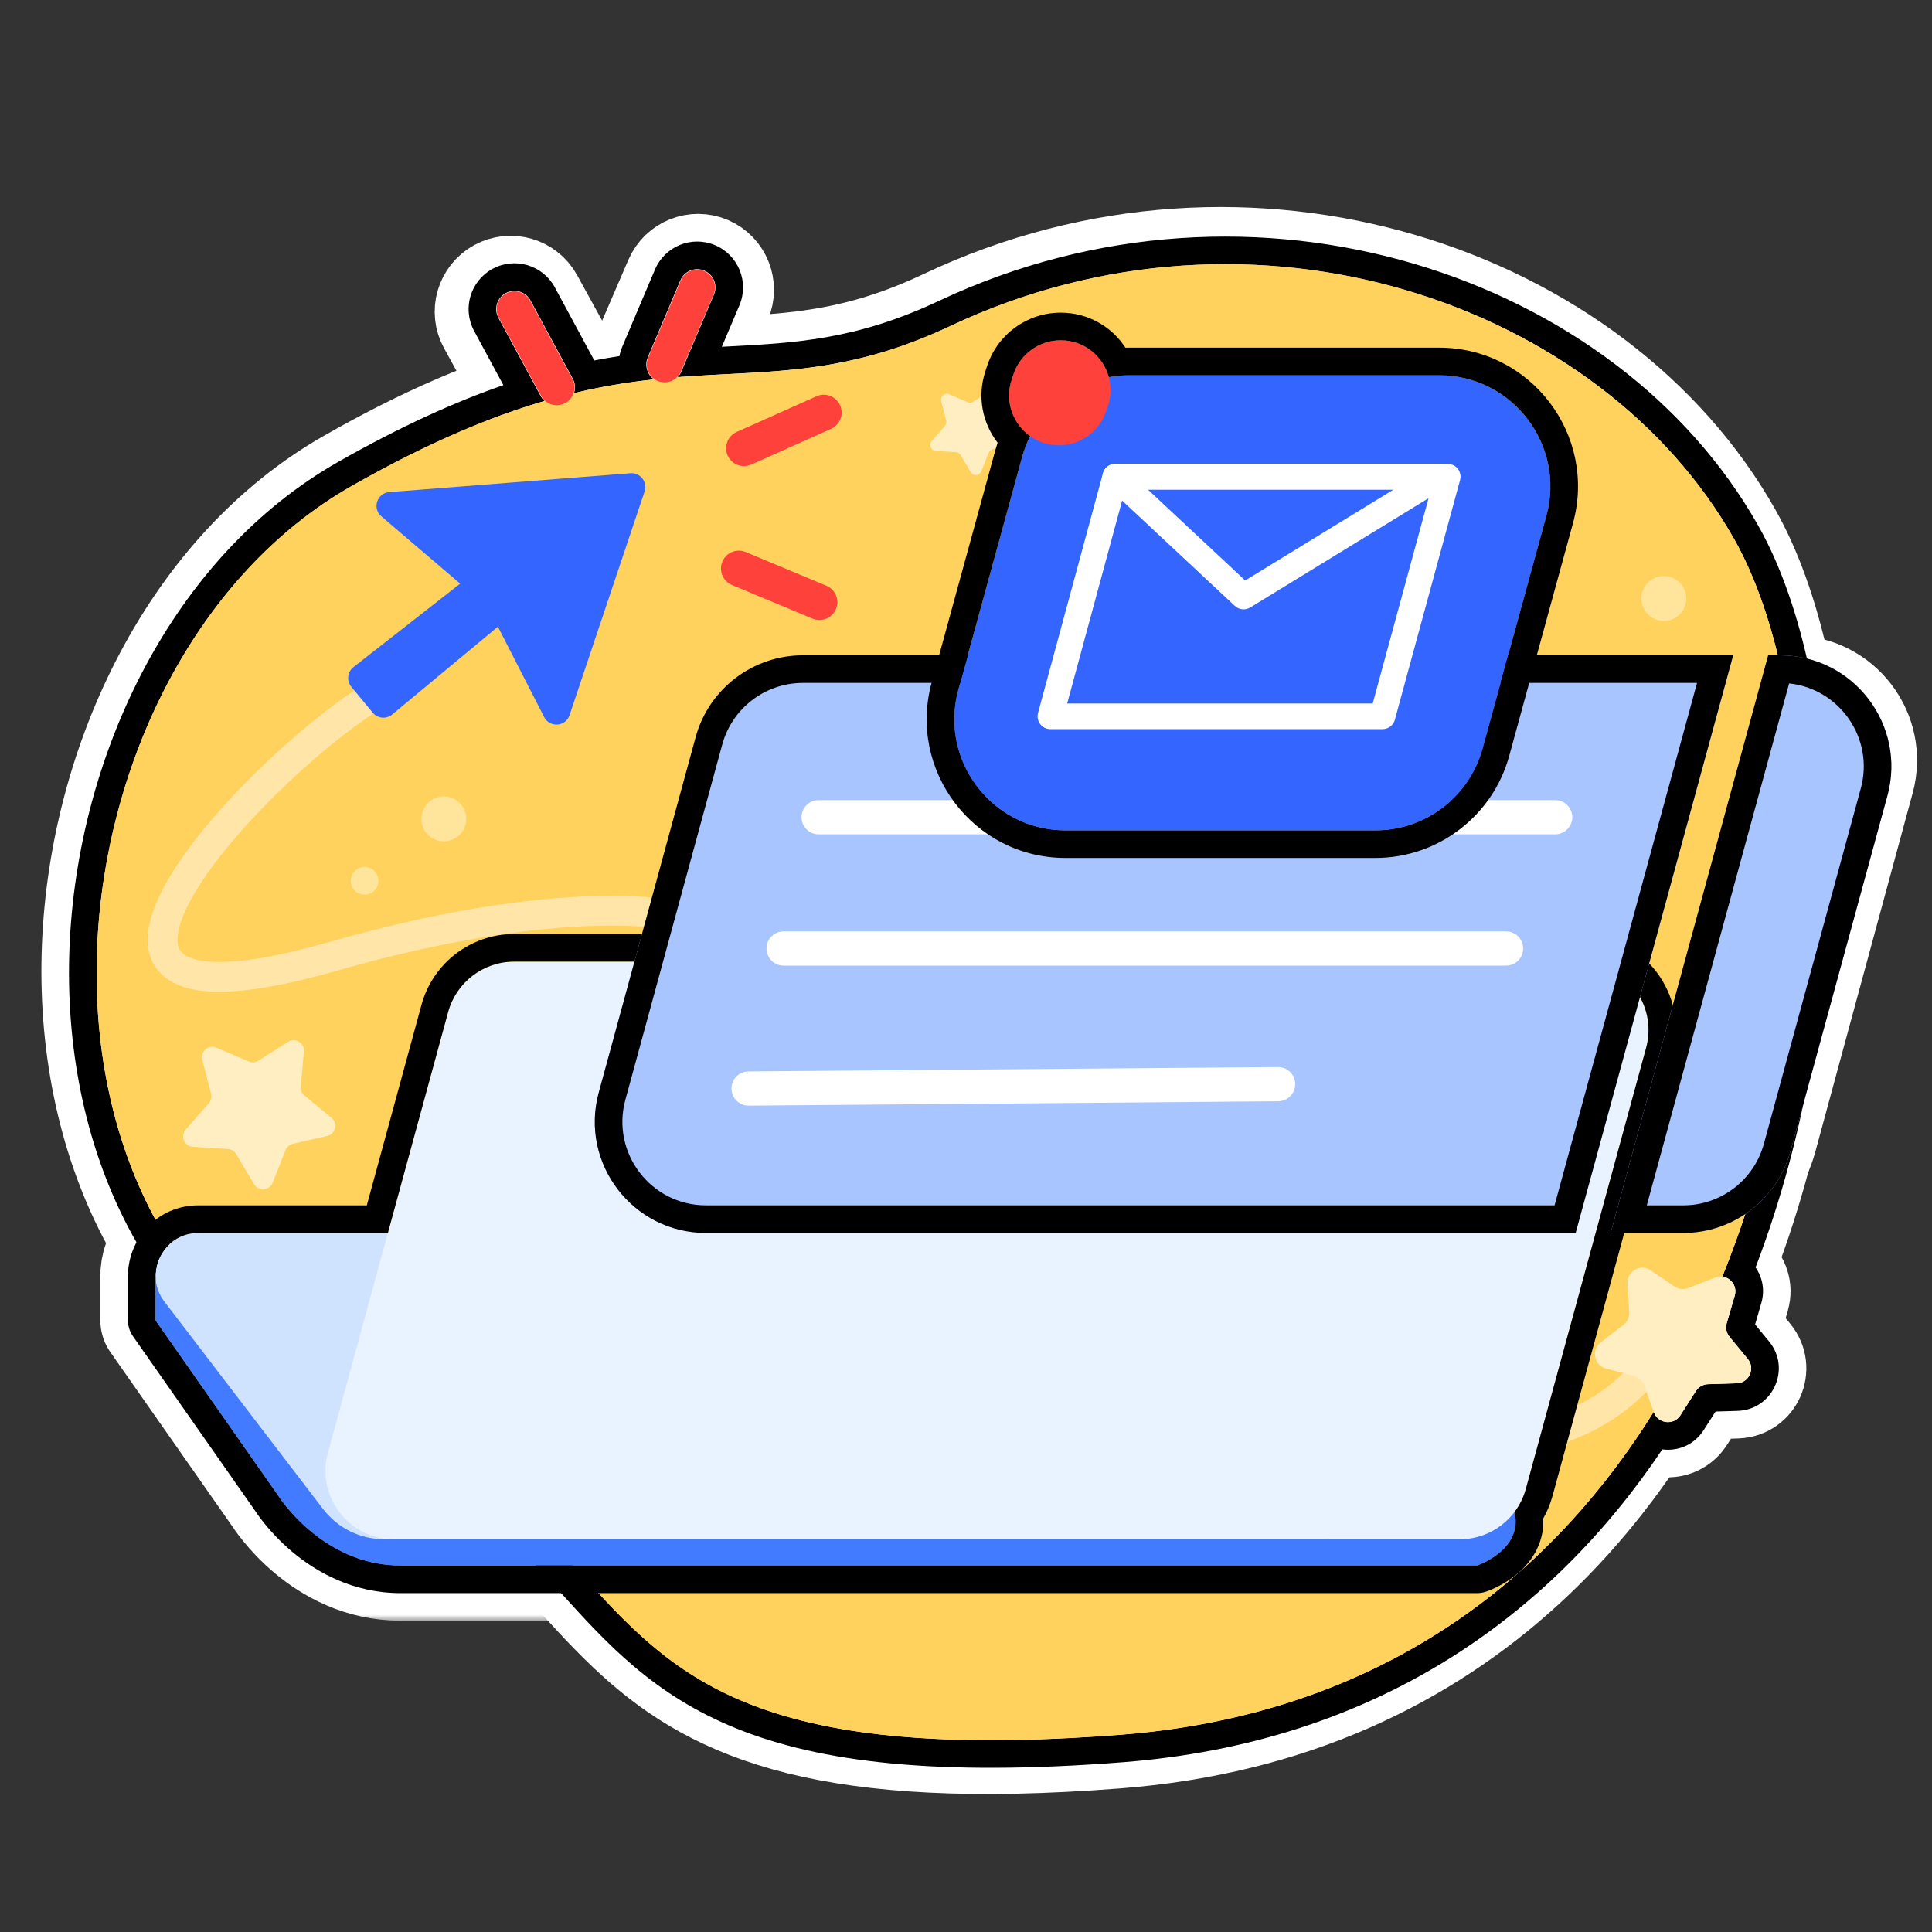 <svg width="140" height="140" viewBox="0 0 140 140" fill="none" xmlns="http://www.w3.org/2000/svg">
<rect x="0" y="0" width="140" height="140" fill="#333333" stroke="none"/>
<path d="M67.788 21.662C61.833 24.479 57.522 24.705 52.529 24.966C51.615 25.014 50.678 25.063 49.705 25.13C43.305 25.566 35.939 26.771 24.446 33.326C12.5 40.139 5.59 54.532 5.036 68.552C4.481 82.619 10.325 96.923 24.64 103.146C32.661 106.633 36.402 110.789 40.133 114.934C41.658 116.629 43.182 118.322 44.996 119.966C48.087 122.767 51.817 125.125 57.494 126.544C63.109 127.948 70.554 128.416 81.067 127.597C106.912 125.584 121.312 108.108 127.748 88.904C130.962 79.314 132.224 69.226 131.968 60.255C131.713 51.326 129.948 43.305 126.927 37.946C116.7 19.8 90.538 10.898 67.788 21.662Z" fill="#FFD25E" stroke="white" stroke-width="4" stroke-linecap="square" stroke-linejoin="round"/>
<mask id="path-2-outside-1_3614_1323" maskUnits="userSpaceOnUse" x="6.702" y="14.5" width="133" height="103" fill="black">
<rect fill="white" x="6.702" y="14.5" width="133" height="103"/>
<path d="M51.181 19.622C51.942 19.951 52.292 20.833 51.965 21.594L49.537 27.226C49.209 27.987 48.326 28.338 47.566 28.01C46.805 27.682 46.454 26.799 46.782 26.038L49.21 20.406C49.538 19.645 50.42 19.295 51.181 19.622Z"/>
<path d="M36.278 21.273C37.004 20.874 37.916 21.139 38.315 21.865L41.456 27.58C41.855 28.306 41.59 29.218 40.864 29.617C40.138 30.016 39.226 29.751 38.827 29.025L35.685 23.31C35.286 22.584 35.551 21.672 36.278 21.273Z"/>
<path d="M61.373 29.542C61.706 30.3 61.362 31.185 60.603 31.518L54.667 34.126C53.908 34.459 53.024 34.114 52.69 33.356C52.357 32.597 52.702 31.713 53.461 31.379L59.397 28.772C60.155 28.439 61.04 28.783 61.373 29.542Z"/>
<path d="M52.295 40.97C52.61 40.204 53.486 39.837 54.252 40.152L60.248 42.612C61.015 42.927 61.381 43.803 61.066 44.569C60.752 45.336 59.876 45.702 59.109 45.388L53.113 42.927C52.347 42.613 51.981 41.736 52.295 40.97Z"/>
<path d="M27.761 49.998C28.077 50.502 27.923 51.167 27.419 51.483C25.3 52.807 22.543 55.053 19.979 57.583C17.408 60.12 15.108 62.867 13.844 65.173C13.207 66.337 12.89 67.286 12.86 67.985C12.832 68.609 13.024 68.968 13.434 69.225C13.943 69.544 14.934 69.79 16.692 69.685C18.42 69.582 20.747 69.149 23.795 68.278C31.579 66.054 38.186 65.034 43.392 64.929C43.912 64.918 44.419 64.917 44.914 64.924L47.341 55.983C48.294 52.473 51.48 50.036 55.117 50.036H75.567L75.581 49.985L80.202 33.121C80.348 32.59 80.545 32.083 80.786 31.606C79.552 30.729 78.917 29.104 79.447 27.515L79.577 27.125C80.068 25.651 81.448 24.657 83.001 24.657C84.719 24.657 86.084 25.829 86.49 27.33C86.972 27.24 87.468 27.193 87.973 27.193H110.426C115.743 27.193 119.601 32.252 118.196 37.379L114.728 50.036H122.831L117.129 70.437C117.977 70.97 118.645 71.751 119.044 72.662L125.368 50.036H129.856C133.19 50.036 135.613 53.204 134.74 56.421L127.697 82.374C126.744 85.884 123.558 88.32 119.921 88.32H115.905L111.97 102.747C114.502 101.992 116.337 100.774 117.621 99.498L116.382 99.175C115.517 98.949 115.287 97.828 115.994 97.28L117.642 96.003C117.923 95.785 118.078 95.443 118.057 95.088L117.934 93.006C117.881 92.113 118.876 91.548 119.616 92.051L121.34 93.224C121.634 93.424 122.008 93.466 122.339 93.336L124.28 92.576C125.113 92.249 125.958 93.021 125.708 93.88L125.125 95.882C125.026 96.224 125.101 96.592 125.327 96.867L126.651 98.478C127.218 99.169 126.745 100.211 125.851 100.239L123.767 100.304C123.412 100.315 123.085 100.501 122.893 100.8L121.769 102.557C121.287 103.31 120.15 103.182 119.848 102.341L119.313 100.853C117.56 102.658 114.963 104.323 111.317 105.143L110.569 107.887C110.4 108.506 110.118 109.07 109.749 109.561C110.392 112.324 107.035 113.443 107.035 113.443H29.03C23.323 113.443 20.152 108.369 20.152 108.369L11.273 95.685V92.572C11.21 90.924 12.494 89.343 14.376 89.343H28.108L32.474 73.337C33.062 71.18 35.021 69.684 37.257 69.684H43.623L44.331 67.075C44.038 67.074 43.74 67.077 43.435 67.084C38.459 67.185 32.04 68.164 24.387 70.35C21.261 71.243 18.767 71.72 16.82 71.837C14.905 71.951 13.367 71.727 12.289 71.051C11.11 70.312 10.652 69.149 10.707 67.891C10.758 66.707 11.255 65.414 11.954 64.138C13.364 61.564 15.833 58.646 18.465 56.049C21.104 53.445 23.985 51.088 26.277 49.655C26.781 49.34 27.446 49.493 27.761 49.998Z"/>
<path d="M18.414 85.81C18.734 86.347 19.532 86.283 19.762 85.701L20.696 83.338C20.788 83.107 20.987 82.935 21.23 82.88L23.708 82.317C24.318 82.178 24.503 81.4 24.021 81.002L22.062 79.382C21.871 79.224 21.77 78.981 21.792 78.734L22.022 76.202C22.079 75.579 21.396 75.163 20.868 75.498L18.723 76.861C18.513 76.994 18.25 77.015 18.022 76.917L15.686 75.916C15.111 75.67 14.504 76.191 14.659 76.796L15.292 79.258C15.354 79.499 15.293 79.755 15.13 79.942L13.456 81.854C13.044 82.325 13.351 83.063 13.976 83.102L16.512 83.261C16.76 83.276 16.985 83.413 17.112 83.627L18.414 85.81Z"/>
</mask>
<path d="M51.181 19.622C51.942 19.951 52.292 20.833 51.965 21.594L49.537 27.226C49.209 27.987 48.326 28.338 47.566 28.01C46.805 27.682 46.454 26.799 46.782 26.038L49.21 20.406C49.538 19.645 50.42 19.295 51.181 19.622Z" fill="white"/>
<path d="M36.278 21.273C37.004 20.874 37.916 21.139 38.315 21.865L41.456 27.58C41.855 28.306 41.59 29.218 40.864 29.617C40.138 30.016 39.226 29.751 38.827 29.025L35.685 23.31C35.286 22.584 35.551 21.672 36.278 21.273Z" fill="white"/>
<path d="M61.373 29.542C61.706 30.3 61.362 31.185 60.603 31.518L54.667 34.126C53.908 34.459 53.024 34.114 52.69 33.356C52.357 32.597 52.702 31.713 53.461 31.379L59.397 28.772C60.155 28.439 61.04 28.783 61.373 29.542Z" fill="white"/>
<path d="M52.295 40.97C52.61 40.204 53.486 39.837 54.252 40.152L60.248 42.612C61.015 42.927 61.381 43.803 61.066 44.569C60.752 45.336 59.876 45.702 59.109 45.388L53.113 42.927C52.347 42.613 51.981 41.736 52.295 40.97Z" fill="white"/>
<path d="M27.761 49.998C28.077 50.502 27.923 51.167 27.419 51.483C25.3 52.807 22.543 55.053 19.979 57.583C17.408 60.12 15.108 62.867 13.844 65.173C13.207 66.337 12.89 67.286 12.86 67.985C12.832 68.609 13.024 68.968 13.434 69.225C13.943 69.544 14.934 69.79 16.692 69.685C18.42 69.582 20.747 69.149 23.795 68.278C31.579 66.054 38.186 65.034 43.392 64.929C43.912 64.918 44.419 64.917 44.914 64.924L47.341 55.983C48.294 52.473 51.48 50.036 55.117 50.036H75.567L75.581 49.985L80.202 33.121C80.348 32.59 80.545 32.083 80.786 31.606C79.552 30.729 78.917 29.104 79.447 27.515L79.577 27.125C80.068 25.651 81.448 24.657 83.001 24.657C84.719 24.657 86.084 25.829 86.49 27.33C86.972 27.24 87.468 27.193 87.973 27.193H110.426C115.743 27.193 119.601 32.252 118.196 37.379L114.728 50.036H122.831L117.129 70.437C117.977 70.97 118.645 71.751 119.044 72.662L125.368 50.036H129.856C133.19 50.036 135.613 53.204 134.74 56.421L127.697 82.374C126.744 85.884 123.558 88.32 119.921 88.32H115.905L111.97 102.747C114.502 101.992 116.337 100.774 117.621 99.498L116.382 99.175C115.517 98.949 115.287 97.828 115.994 97.28L117.642 96.003C117.923 95.785 118.078 95.443 118.057 95.088L117.934 93.006C117.881 92.113 118.876 91.548 119.616 92.051L121.34 93.224C121.634 93.424 122.008 93.466 122.339 93.336L124.28 92.576C125.113 92.249 125.958 93.021 125.708 93.88L125.125 95.882C125.026 96.224 125.101 96.592 125.327 96.867L126.651 98.478C127.218 99.169 126.745 100.211 125.851 100.239L123.767 100.304C123.412 100.315 123.085 100.501 122.893 100.8L121.769 102.557C121.287 103.31 120.15 103.182 119.848 102.341L119.313 100.853C117.56 102.658 114.963 104.323 111.317 105.143L110.569 107.887C110.4 108.506 110.118 109.07 109.749 109.561C110.392 112.324 107.035 113.443 107.035 113.443H29.03C23.323 113.443 20.152 108.369 20.152 108.369L11.273 95.685V92.572C11.21 90.924 12.494 89.343 14.376 89.343H28.108L32.474 73.337C33.062 71.18 35.021 69.684 37.257 69.684H43.623L44.331 67.075C44.038 67.074 43.74 67.077 43.435 67.084C38.459 67.185 32.04 68.164 24.387 70.35C21.261 71.243 18.767 71.72 16.82 71.837C14.905 71.951 13.367 71.727 12.289 71.051C11.11 70.312 10.652 69.149 10.707 67.891C10.758 66.707 11.255 65.414 11.954 64.138C13.364 61.564 15.833 58.646 18.465 56.049C21.104 53.445 23.985 51.088 26.277 49.655C26.781 49.34 27.446 49.493 27.761 49.998Z" fill="white"/>
<path d="M18.414 85.81C18.734 86.347 19.532 86.283 19.762 85.701L20.696 83.338C20.788 83.107 20.987 82.935 21.23 82.88L23.708 82.317C24.318 82.178 24.503 81.4 24.021 81.002L22.062 79.382C21.871 79.224 21.77 78.981 21.792 78.734L22.022 76.202C22.079 75.579 21.396 75.163 20.868 75.498L18.723 76.861C18.513 76.994 18.25 77.015 18.022 76.917L15.686 75.916C15.111 75.67 14.504 76.191 14.659 76.796L15.292 79.258C15.354 79.499 15.293 79.755 15.13 79.942L13.456 81.854C13.044 82.325 13.351 83.063 13.976 83.102L16.512 83.261C16.76 83.276 16.985 83.413 17.112 83.627L18.414 85.81Z" fill="white"/>
<path d="M51.181 19.622C51.942 19.951 52.292 20.833 51.965 21.594L49.537 27.226C49.209 27.987 48.326 28.338 47.566 28.01C46.805 27.682 46.454 26.799 46.782 26.038L49.21 20.406C49.538 19.645 50.42 19.295 51.181 19.622Z" stroke="white" stroke-width="8" stroke-linecap="round" stroke-linejoin="round" mask="url(#path-2-outside-1_3614_1323)"/>
<path d="M36.278 21.273C37.004 20.874 37.916 21.139 38.315 21.865L41.456 27.58C41.855 28.306 41.59 29.218 40.864 29.617C40.138 30.016 39.226 29.751 38.827 29.025L35.685 23.31C35.286 22.584 35.551 21.672 36.278 21.273Z" stroke="white" stroke-width="8" stroke-linecap="round" stroke-linejoin="round" mask="url(#path-2-outside-1_3614_1323)"/>
<path d="M61.373 29.542C61.706 30.3 61.362 31.185 60.603 31.518L54.667 34.126C53.908 34.459 53.024 34.114 52.69 33.356C52.357 32.597 52.702 31.713 53.461 31.379L59.397 28.772C60.155 28.439 61.04 28.783 61.373 29.542Z" stroke="white" stroke-width="8" stroke-linecap="round" stroke-linejoin="round" mask="url(#path-2-outside-1_3614_1323)"/>
<path d="M52.295 40.97C52.61 40.204 53.486 39.837 54.252 40.152L60.248 42.612C61.015 42.927 61.381 43.803 61.066 44.569C60.752 45.336 59.876 45.702 59.109 45.388L53.113 42.927C52.347 42.613 51.981 41.736 52.295 40.97Z" stroke="white" stroke-width="8" stroke-linecap="round" stroke-linejoin="round" mask="url(#path-2-outside-1_3614_1323)"/>
<path d="M27.761 49.998C28.077 50.502 27.923 51.167 27.419 51.483C25.3 52.807 22.543 55.053 19.979 57.583C17.408 60.12 15.108 62.867 13.844 65.173C13.207 66.337 12.89 67.286 12.86 67.985C12.832 68.609 13.024 68.968 13.434 69.225C13.943 69.544 14.934 69.79 16.692 69.685C18.42 69.582 20.747 69.149 23.795 68.278C31.579 66.054 38.186 65.034 43.392 64.929C43.912 64.918 44.419 64.917 44.914 64.924L47.341 55.983C48.294 52.473 51.48 50.036 55.117 50.036H75.567L75.581 49.985L80.202 33.121C80.348 32.59 80.545 32.083 80.786 31.606C79.552 30.729 78.917 29.104 79.447 27.515L79.577 27.125C80.068 25.651 81.448 24.657 83.001 24.657C84.719 24.657 86.084 25.829 86.49 27.33C86.972 27.24 87.468 27.193 87.973 27.193H110.426C115.743 27.193 119.601 32.252 118.196 37.379L114.728 50.036H122.831L117.129 70.437C117.977 70.97 118.645 71.751 119.044 72.662L125.368 50.036H129.856C133.19 50.036 135.613 53.204 134.74 56.421L127.697 82.374C126.744 85.884 123.558 88.32 119.921 88.32H115.905L111.97 102.747C114.502 101.992 116.337 100.774 117.621 99.498L116.382 99.175C115.517 98.949 115.287 97.828 115.994 97.28L117.642 96.003C117.923 95.785 118.078 95.443 118.057 95.088L117.934 93.006C117.881 92.113 118.876 91.548 119.616 92.051L121.34 93.224C121.634 93.424 122.008 93.466 122.339 93.336L124.28 92.576C125.113 92.249 125.958 93.021 125.708 93.88L125.125 95.882C125.026 96.224 125.101 96.592 125.327 96.867L126.651 98.478C127.218 99.169 126.745 100.211 125.851 100.239L123.767 100.304C123.412 100.315 123.085 100.501 122.893 100.8L121.769 102.557C121.287 103.31 120.15 103.182 119.848 102.341L119.313 100.853C117.56 102.658 114.963 104.323 111.317 105.143L110.569 107.887C110.4 108.506 110.118 109.07 109.749 109.561C110.392 112.324 107.035 113.443 107.035 113.443H29.03C23.323 113.443 20.152 108.369 20.152 108.369L11.273 95.685V92.572C11.21 90.924 12.494 89.343 14.376 89.343H28.108L32.474 73.337C33.062 71.18 35.021 69.684 37.257 69.684H43.623L44.331 67.075C44.038 67.074 43.74 67.077 43.435 67.084C38.459 67.185 32.04 68.164 24.387 70.35C21.261 71.243 18.767 71.72 16.82 71.837C14.905 71.951 13.367 71.727 12.289 71.051C11.11 70.312 10.652 69.149 10.707 67.891C10.758 66.707 11.255 65.414 11.954 64.138C13.364 61.564 15.833 58.646 18.465 56.049C21.104 53.445 23.985 51.088 26.277 49.655C26.781 49.34 27.446 49.493 27.761 49.998Z" stroke="white" stroke-width="8" stroke-linecap="round" stroke-linejoin="round" mask="url(#path-2-outside-1_3614_1323)"/>
<path d="M18.414 85.81C18.734 86.347 19.532 86.283 19.762 85.701L20.696 83.338C20.788 83.107 20.987 82.935 21.23 82.88L23.708 82.317C24.318 82.178 24.503 81.4 24.021 81.002L22.062 79.382C21.871 79.224 21.77 78.981 21.792 78.734L22.022 76.202C22.079 75.579 21.396 75.163 20.868 75.498L18.723 76.861C18.513 76.994 18.25 77.015 18.022 76.917L15.686 75.916C15.111 75.67 14.504 76.191 14.659 76.796L15.292 79.258C15.354 79.499 15.293 79.755 15.13 79.942L13.456 81.854C13.044 82.325 13.351 83.063 13.976 83.102L16.512 83.261C16.76 83.276 16.985 83.413 17.112 83.627L18.414 85.81Z" stroke="white" stroke-width="8" stroke-linecap="round" stroke-linejoin="round" mask="url(#path-2-outside-1_3614_1323)"/>
<path fill-rule="evenodd" clip-rule="evenodd" d="M44.887 25.803C44.294 25.894 43.687 26 43.065 26.121L40.204 20.823C39.331 19.208 37.315 18.606 35.7 19.478C34.086 20.351 33.483 22.367 34.356 23.982L36.477 27.909C32.993 29.117 29.075 30.877 24.524 33.461C12.532 40.27 5.592 54.657 5.036 68.675C4.479 82.742 10.349 97.04 24.718 103.258C32.784 106.749 36.718 111.087 40.511 115.278L40.582 115.356C43.949 119.076 47.345 122.828 53.392 125.263C59.425 127.694 67.889 128.743 81.365 127.698C99.692 126.277 112.346 117.119 120.458 105.027C121.567 105.173 122.753 104.73 123.454 103.634L124.316 102.288L125.913 102.238C128.467 102.159 129.818 99.183 128.196 97.209L127.182 95.974L127.628 94.439C127.91 93.47 127.706 92.55 127.215 91.843C130.925 82.131 132.527 71.736 132.497 62.398C132.467 52.651 130.658 43.827 127.403 38.078C117.135 19.939 90.874 11.046 68.04 21.802C62.056 24.62 57.668 24.853 52.667 25.11L52.655 25.111C52.54 25.117 52.424 25.123 52.308 25.129L53.581 22.125C54.297 20.434 53.507 18.484 51.817 17.768C50.127 17.052 48.177 17.842 47.461 19.532L45.095 25.117C44.999 25.342 44.931 25.572 44.887 25.803ZM46.936 25.897C46.742 26.355 46.826 26.86 47.111 27.227C47.189 27.327 47.282 27.417 47.388 27.492C47.298 27.502 47.208 27.512 47.117 27.522C46.47 27.596 45.809 27.683 45.13 27.789C44.65 27.864 44.162 27.948 43.664 28.042C42.993 28.17 42.305 28.317 41.597 28.487C41.708 28.152 41.686 27.775 41.505 27.441L38.444 21.773C38.097 21.13 37.294 20.891 36.651 21.238C36.008 21.585 35.768 22.388 36.115 23.031L39.177 28.698C39.252 28.837 39.347 28.957 39.459 29.056C38.804 29.247 38.132 29.459 37.441 29.693C34.012 30.858 30.109 32.59 25.512 35.2C3.018 47.971 -1.267 89.834 25.512 101.423C33.988 105.091 38.158 109.698 41.994 113.936C48.781 121.434 54.52 127.774 81.211 125.704C98.744 124.344 110.835 115.668 118.652 104.128C119.047 103.544 119.431 102.954 119.805 102.356C119.815 102.34 119.825 102.323 119.836 102.307L119.848 102.341C120.035 102.862 120.543 103.109 121.016 103.043C121.307 103.003 121.586 102.844 121.77 102.557L122.893 100.8C123.085 100.501 123.412 100.315 123.767 100.304L125.851 100.239C126.745 100.212 127.218 99.17 126.651 98.478L125.327 96.867C125.102 96.592 125.026 96.224 125.125 95.882L125.708 93.88C125.844 93.411 125.654 92.968 125.318 92.716C125.17 92.605 124.994 92.53 124.805 92.507C125.058 91.883 125.302 91.255 125.538 90.624C132.726 71.369 131.512 49.395 125.663 39.063C115.948 21.902 90.851 13.267 68.893 23.611C62.535 26.606 57.813 26.848 52.77 27.108C52.329 27.13 51.886 27.153 51.44 27.178C51.012 27.202 50.58 27.227 50.144 27.256C49.891 27.273 49.636 27.291 49.38 27.31C49.289 27.317 49.199 27.324 49.108 27.331C49.196 27.241 49.271 27.136 49.331 27.019C49.346 26.99 49.36 26.96 49.373 26.929L51.739 21.344C52.024 20.672 51.71 19.895 51.037 19.61C50.364 19.325 49.587 19.639 49.302 20.312L46.936 25.897Z" fill="black"/>
<path d="M68.893 23.611C53.897 30.674 48.006 22.428 25.512 35.2C3.018 47.971 -1.267 89.834 25.512 101.423C48.986 111.582 39.437 128.944 81.211 125.704C131.019 121.841 136.91 58.929 125.663 39.063C115.948 21.902 90.851 13.267 68.893 23.611Z" fill="#FFD25E"/>
<path fill-rule="evenodd" clip-rule="evenodd" d="M27.761 49.998C28.077 50.502 27.923 51.167 27.419 51.483C25.3 52.807 22.543 55.053 19.979 57.583C17.408 60.12 15.108 62.867 13.844 65.173C13.207 66.337 12.89 67.286 12.86 67.985C12.832 68.609 13.024 68.968 13.434 69.225C13.943 69.544 14.934 69.79 16.692 69.685C18.42 69.582 20.747 69.149 23.795 68.278C31.579 66.054 38.186 65.034 43.392 64.929C48.546 64.824 52.496 65.611 54.812 67.182C55.998 67.986 56.826 69.047 57.063 70.349C57.297 71.643 56.911 72.972 56.084 74.243C54.458 76.745 50.919 79.366 45.493 81.87C44.176 82.478 43.233 83.001 42.602 83.442C42.288 83.662 42.072 83.847 41.932 83.994C41.913 84.015 41.895 84.034 41.88 84.052C42.106 84.181 42.511 84.337 43.156 84.485C44.67 84.835 47.016 85.042 49.989 85.136C52.943 85.228 56.448 85.207 60.248 85.121C65.335 85.006 70.915 84.776 76.371 84.551C79.073 84.439 81.744 84.329 84.31 84.234C92.008 83.951 98.82 83.807 102.503 84.232C104.396 84.451 105.841 84.948 106.834 85.781C107.872 86.653 108.297 87.79 108.324 88.991C108.351 90.144 108.014 91.362 107.561 92.526C107.103 93.701 106.488 94.915 105.885 96.07C105.772 96.286 105.66 96.499 105.55 96.709C105.057 97.647 104.589 98.537 104.205 99.378C103.73 100.419 103.438 101.268 103.375 101.921C103.315 102.532 103.46 102.81 103.693 102.996C104.011 103.25 104.73 103.522 106.239 103.522C115.892 103.522 119.465 97.975 120.08 95.517C120.224 94.939 120.809 94.588 121.386 94.733C121.964 94.877 122.315 95.462 122.17 96.039C121.315 99.462 116.875 105.677 106.239 105.677C104.578 105.677 103.247 105.397 102.348 104.68C101.364 103.894 101.126 102.781 101.23 101.712C101.33 100.686 101.749 99.567 102.245 98.482C102.656 97.582 103.159 96.626 103.653 95.686C103.761 95.48 103.868 95.276 103.975 95.072C104.577 93.918 105.142 92.798 105.553 91.744C105.967 90.68 106.186 89.774 106.17 89.04C106.154 88.354 105.937 87.842 105.448 87.432C104.914 86.984 103.947 86.568 102.256 86.373C98.772 85.971 92.146 86.103 84.389 86.388C81.845 86.482 79.185 86.591 76.489 86.703C71.02 86.928 65.403 87.16 60.296 87.276C56.481 87.362 52.931 87.384 49.921 87.29C46.931 87.196 44.405 86.985 42.672 86.585C41.825 86.39 41.036 86.122 40.478 85.708C40.188 85.492 39.9 85.193 39.74 84.785C39.57 84.355 39.585 83.91 39.727 83.506C39.98 82.786 40.634 82.189 41.367 81.676C42.147 81.13 43.219 80.546 44.59 79.914C49.915 77.456 52.992 75.046 54.277 73.069C54.907 72.1 55.05 71.327 54.942 70.734C54.836 70.15 54.45 69.54 53.603 68.966C51.853 67.779 48.463 66.981 43.435 67.084C38.459 67.184 32.04 68.164 24.387 70.35C21.261 71.243 18.767 71.72 16.82 71.837C14.905 71.951 13.367 71.727 12.289 71.051C11.11 70.312 10.652 69.149 10.707 67.891C10.758 66.707 11.255 65.414 11.954 64.138C13.364 61.564 15.833 58.646 18.465 56.049C21.104 53.445 23.985 51.088 26.277 49.655C26.781 49.34 27.446 49.493 27.761 49.998Z" fill="#FFE6A8"/>
<path d="M19.762 85.701C19.532 86.283 18.734 86.347 18.414 85.81L17.112 83.627C16.985 83.413 16.761 83.276 16.512 83.261L13.976 83.102C13.351 83.063 13.044 82.325 13.456 81.854L15.13 79.942C15.294 79.755 15.354 79.499 15.293 79.258L14.66 76.796C14.504 76.191 15.111 75.67 15.686 75.916L18.022 76.917C18.251 77.015 18.513 76.994 18.723 76.861L20.868 75.498C21.396 75.163 22.079 75.579 22.022 76.202L21.792 78.734C21.77 78.981 21.871 79.224 22.062 79.382L24.021 81.002C24.503 81.4 24.318 82.178 23.709 82.317L21.23 82.88C20.988 82.935 20.788 83.107 20.696 83.338L19.762 85.701Z" fill="#FFEEC1"/>
<path d="M71.112 34.154C70.981 34.486 70.526 34.523 70.344 34.216L69.602 32.972C69.529 32.85 69.401 32.772 69.26 32.763L67.813 32.673C67.458 32.65 67.282 32.229 67.517 31.961L68.471 30.871C68.565 30.764 68.6 30.618 68.564 30.481L68.203 29.078C68.115 28.732 68.461 28.435 68.788 28.576L70.12 29.146C70.251 29.202 70.4 29.19 70.52 29.114L71.743 28.337C72.044 28.146 72.433 28.384 72.401 28.739L72.27 30.182C72.257 30.323 72.314 30.462 72.424 30.552L73.541 31.475C73.815 31.702 73.71 32.146 73.362 32.225L71.949 32.546C71.811 32.578 71.697 32.675 71.645 32.807L71.112 34.154Z" fill="#FFEEC1"/>
<path d="M126.651 98.478C127.218 99.169 126.745 100.211 125.851 100.239L123.767 100.304C123.412 100.315 123.085 100.501 122.893 100.8L121.769 102.557C121.288 103.31 120.15 103.182 119.848 102.341L119.142 100.379C119.022 100.044 118.744 99.79 118.4 99.701L116.382 99.175C115.517 98.949 115.287 97.828 115.994 97.28L117.642 96.003C117.923 95.785 118.078 95.443 118.057 95.088L117.934 93.006C117.881 92.113 118.876 91.548 119.616 92.052L121.34 93.224C121.634 93.424 122.008 93.466 122.339 93.336L124.28 92.576C125.113 92.249 125.958 93.021 125.708 93.88L125.125 95.882C125.026 96.224 125.102 96.592 125.327 96.867L126.651 98.478Z" fill="#FFEEC1"/>
<path fill-rule="evenodd" clip-rule="evenodd" d="M11.274 92.514V95.685L20.152 108.369C20.152 108.369 23.323 113.443 29.031 113.443C34.738 113.443 107.036 113.443 107.036 113.443C107.036 113.443 110.841 112.174 109.572 109.003C108.304 105.832 11.274 92.514 11.274 92.514Z" fill="#427BFF"/>
<path fill-rule="evenodd" clip-rule="evenodd" d="M90.981 90.559C90.395 89.793 89.485 89.343 88.52 89.343H14.376C11.809 89.343 10.355 92.286 11.915 94.325L23.413 109.352C24.469 110.731 26.106 111.54 27.843 111.54H95.744C100.365 111.54 102.982 106.243 100.174 102.573L90.981 90.559Z" fill="#CFE3FF"/>
<path fill-rule="evenodd" clip-rule="evenodd" d="M119.28 75.946C120.14 72.792 117.766 69.684 114.497 69.684H37.257C35.021 69.684 33.062 71.18 32.474 73.337L23.763 105.278C22.903 108.432 25.277 111.54 28.546 111.54H105.786C108.022 111.54 109.981 110.044 110.569 107.887L119.28 75.946Z" fill="#E9F3FF"/>
<path fill-rule="evenodd" clip-rule="evenodd" d="M20.152 108.369C20.152 108.369 23.323 113.443 29.031 113.443H107.036L107.668 115.34C107.464 115.408 107.251 115.443 107.036 115.443H29.031C25.553 115.443 22.893 113.893 21.163 112.436C20.293 111.704 19.632 110.974 19.184 110.423C18.96 110.147 18.786 109.912 18.665 109.74C18.604 109.654 18.556 109.583 18.522 109.531C18.51 109.513 18.5 109.497 18.491 109.483L9.635 96.832C9.4 96.496 9.273 96.096 9.273 95.685V92.605C9.195 89.944 11.274 87.344 14.376 87.344H26.581L30.544 72.811C31.37 69.784 34.119 67.684 37.257 67.684H114.496C119.084 67.684 122.416 72.046 121.209 76.473L112.498 108.413C112.341 108.988 112.115 109.531 111.828 110.032C111.921 111.945 110.844 113.308 109.905 114.082C109.368 114.524 108.822 114.83 108.424 115.023C108.222 115.122 108.047 115.196 107.917 115.248C107.852 115.274 107.798 115.294 107.756 115.309C107.746 115.313 107.738 115.316 107.73 115.319C107.719 115.322 107.71 115.326 107.702 115.328L107.682 115.335L107.675 115.338L107.67 115.339C107.669 115.34 107.668 115.34 107.036 113.443C107.036 113.443 110.392 112.324 109.749 109.561C110.118 109.07 110.4 108.506 110.569 107.887L119.28 75.946C120.14 72.792 117.766 69.684 114.496 69.684H37.257C35.021 69.684 33.062 71.18 32.474 73.337L28.108 89.344H14.376C12.494 89.344 11.21 90.924 11.273 92.572V95.685L20.152 108.369Z" fill="black"/>
<path fill-rule="evenodd" clip-rule="evenodd" d="M128.997 47.487C134.309 47.487 138.167 52.539 136.769 57.664L129.749 83.407C128.793 86.912 125.609 89.344 121.976 89.344H116.714L128.129 47.487H128.997ZM125.593 47.487L114.177 89.344H51.16C45.848 89.344 41.989 84.292 43.387 79.167L50.408 53.424C51.364 49.919 54.548 47.487 58.181 47.487H125.593Z" fill="#A8C5FF"/>
<path fill-rule="evenodd" clip-rule="evenodd" d="M114.177 89.344H51.16C45.848 89.344 41.989 84.292 43.387 79.167L50.408 53.424C51.364 49.919 54.548 47.487 58.181 47.487H125.593L114.177 89.344ZM122.974 49.487L112.65 87.344H51.16C47.166 87.344 44.266 83.546 45.317 79.693L52.337 53.95C53.056 51.316 55.45 49.487 58.181 49.487H122.974ZM128.129 47.487H128.997C134.309 47.487 138.167 52.539 136.769 57.664L129.749 83.407C128.793 86.912 125.609 89.344 121.976 89.344H116.714L128.129 47.487ZM119.333 87.344L129.648 49.522C133.299 49.907 135.833 53.498 134.84 57.138L127.819 82.881C127.1 85.516 124.707 87.344 121.976 87.344H119.333Z" fill="black"/>
<path fill-rule="evenodd" clip-rule="evenodd" d="M113.932 59.22C113.932 58.535 113.377 57.98 112.693 57.98H59.32C58.636 57.98 58.081 58.535 58.081 59.22C58.081 59.904 58.636 60.459 59.32 60.459H112.693C113.377 60.459 113.932 59.904 113.932 59.22Z" fill="white"/>
<path fill-rule="evenodd" clip-rule="evenodd" d="M110.372 68.733C110.372 68.048 109.817 67.493 109.133 67.493H56.783C56.099 67.493 55.544 68.048 55.544 68.733C55.544 69.417 56.099 69.972 56.783 69.972H109.133C109.817 69.972 110.372 69.417 110.372 68.733Z" fill="white"/>
<path fill-rule="evenodd" clip-rule="evenodd" d="M93.854 78.552C93.849 77.868 93.289 77.318 92.605 77.323L54.236 77.64C53.552 77.646 53.002 78.206 53.007 78.89C53.013 79.575 53.572 80.125 54.257 80.119L92.625 79.802C93.31 79.796 93.86 79.237 93.854 78.552Z" fill="white"/>
<path fill-rule="evenodd" clip-rule="evenodd" d="M112.057 37.379C113.462 32.252 109.603 27.193 104.286 27.193H81.833C78.203 27.193 75.022 29.62 74.063 33.121L69.441 49.985C68.036 55.112 71.895 60.171 77.211 60.171H99.665C103.294 60.171 106.476 57.744 107.435 54.244L112.057 37.379Z" fill="#3465FF"/>
<path fill-rule="evenodd" clip-rule="evenodd" d="M105.644 33.979C105.468 33.749 105.195 33.614 104.905 33.614H80.82C80.4 33.614 80.032 33.895 79.923 34.301L75.219 51.664C75.143 51.943 75.202 52.242 75.378 52.472C75.554 52.702 75.827 52.837 76.116 52.837H100.182C100.601 52.837 100.968 52.556 101.079 52.151L105.802 34.788C105.878 34.508 105.82 34.209 105.644 33.979ZM103.689 35.473L99.471 50.977H77.331L81.531 35.473H103.689Z" fill="white"/>
<path fill-rule="evenodd" clip-rule="evenodd" d="M105.178 34.291C105.065 33.891 104.7 33.614 104.283 33.614H80.82C80.438 33.614 80.095 33.847 79.955 34.203C79.815 34.558 79.906 34.962 80.185 35.223L89.48 43.904C89.785 44.19 90.244 44.236 90.6 44.018L104.769 35.336C105.124 35.119 105.291 34.692 105.178 34.291ZM100.987 35.473L90.232 42.063L83.177 35.473H100.987Z" fill="white"/>
<path fill-rule="evenodd" clip-rule="evenodd" d="M80.287 29.408C81.066 27.07 79.326 24.657 76.862 24.657C75.308 24.657 73.929 25.651 73.437 27.125L73.307 27.515C72.528 29.853 74.268 32.267 76.732 32.267C78.286 32.267 79.665 31.273 80.156 29.798L80.287 29.408Z" fill="#FE413B"/>
<path fill-rule="evenodd" clip-rule="evenodd" d="M72.289 32.08C72.233 32.249 72.181 32.419 72.134 32.592L67.512 49.456C65.758 55.856 70.575 62.171 77.212 62.171H99.665C104.195 62.171 108.167 59.142 109.364 54.772L113.986 37.908C115.739 31.508 110.923 25.193 104.286 25.193H81.833C81.741 25.193 81.648 25.195 81.556 25.197C80.573 23.695 78.876 22.657 76.862 22.657C74.447 22.657 72.303 24.202 71.54 26.492L71.41 26.883C70.782 28.767 71.209 30.678 72.289 32.08ZM80.351 27.33C80.833 27.24 81.329 27.193 81.833 27.193H104.286C109.603 27.193 113.462 32.252 112.057 37.379L107.435 54.243C106.476 57.744 103.294 60.171 99.665 60.171H77.212C71.895 60.171 68.036 55.112 69.441 49.985L74.063 33.121C74.208 32.59 74.405 32.083 74.647 31.606C73.412 30.729 72.777 29.104 73.307 27.515L73.437 27.125C73.929 25.651 75.308 24.657 76.862 24.657C78.579 24.657 79.944 25.829 80.351 27.33Z" fill="black"/>
<path fill-rule="evenodd" clip-rule="evenodd" d="M33.346 42.294L25.613 48.343C25.17 48.69 25.1 49.334 25.458 49.768L27.009 51.644C27.362 52.07 27.993 52.129 28.419 51.776L36.08 45.413L39.432 51.962C39.836 52.751 40.989 52.664 41.271 51.825L46.711 35.608C46.938 34.928 46.399 34.237 45.684 34.293L28.208 35.659C27.319 35.728 26.958 36.837 27.636 37.416L33.346 42.294Z" fill="#3465FF"/>
<path fill-rule="evenodd" clip-rule="evenodd" d="M53.538 41.195L59.381 43.635L53.538 41.195Z" fill="white"/>
<path fill-rule="evenodd" clip-rule="evenodd" d="M60.574 44.134C60.299 44.793 59.542 45.104 58.883 44.829L53.04 42.389C52.381 42.114 52.069 41.356 52.345 40.697C52.62 40.038 53.377 39.727 54.036 40.002L59.879 42.442C60.538 42.717 60.85 43.475 60.574 44.134Z" fill="#FE413B"/>
<path fill-rule="evenodd" clip-rule="evenodd" d="M48.155 26.413L50.521 20.828L48.155 26.413Z" fill="white"/>
<path fill-rule="evenodd" clip-rule="evenodd" d="M51.025 19.638C50.368 19.359 49.609 19.666 49.33 20.324L46.964 25.909C46.686 26.566 46.993 27.325 47.651 27.604C48.308 27.882 49.067 27.575 49.346 26.918L51.712 21.333C51.99 20.675 51.683 19.916 51.025 19.638Z" fill="#FE413B"/>
<path fill-rule="evenodd" clip-rule="evenodd" d="M40.341 28.069L37.28 22.402L40.341 28.069Z" fill="white"/>
<path fill-rule="evenodd" clip-rule="evenodd" d="M40.956 29.207C41.584 28.868 41.818 28.083 41.479 27.455L38.417 21.788C38.078 21.159 37.294 20.925 36.665 21.265C36.037 21.604 35.803 22.389 36.142 23.017L39.203 28.684C39.543 29.312 40.327 29.547 40.956 29.207Z" fill="#FE413B"/>
<path fill-rule="evenodd" clip-rule="evenodd" d="M60.875 29.369C61.166 30.021 60.874 30.786 60.222 31.077L54.437 33.663C53.785 33.954 53.02 33.662 52.729 33.01C52.437 32.358 52.73 31.593 53.382 31.302L59.167 28.716C59.819 28.425 60.583 28.717 60.875 29.369Z" fill="#FE413B"/>
<path d="M33.788 59.337C33.788 60.235 33.06 60.963 32.162 60.963C31.264 60.963 30.536 60.235 30.536 59.337C30.536 58.439 31.264 57.711 32.162 57.711C33.06 57.711 33.788 58.439 33.788 59.337Z" fill="#FFF9DB" fill-opacity="0.5"/>
<path d="M27.422 63.829C27.422 64.382 26.974 64.831 26.421 64.831C25.868 64.831 25.419 64.382 25.419 63.829C25.419 63.276 25.868 62.827 26.421 62.827C26.974 62.827 27.422 63.276 27.422 63.829Z" fill="#FFF9DB" fill-opacity="0.5"/>
<path d="M121.045 41.814C121.904 42.076 122.387 42.985 122.125 43.844C121.862 44.703 120.953 45.186 120.094 44.924C119.235 44.661 118.752 43.752 119.015 42.893C119.277 42.034 120.186 41.551 121.045 41.814Z" fill="#FFF9DB" fill-opacity="0.5"/>
</svg>
